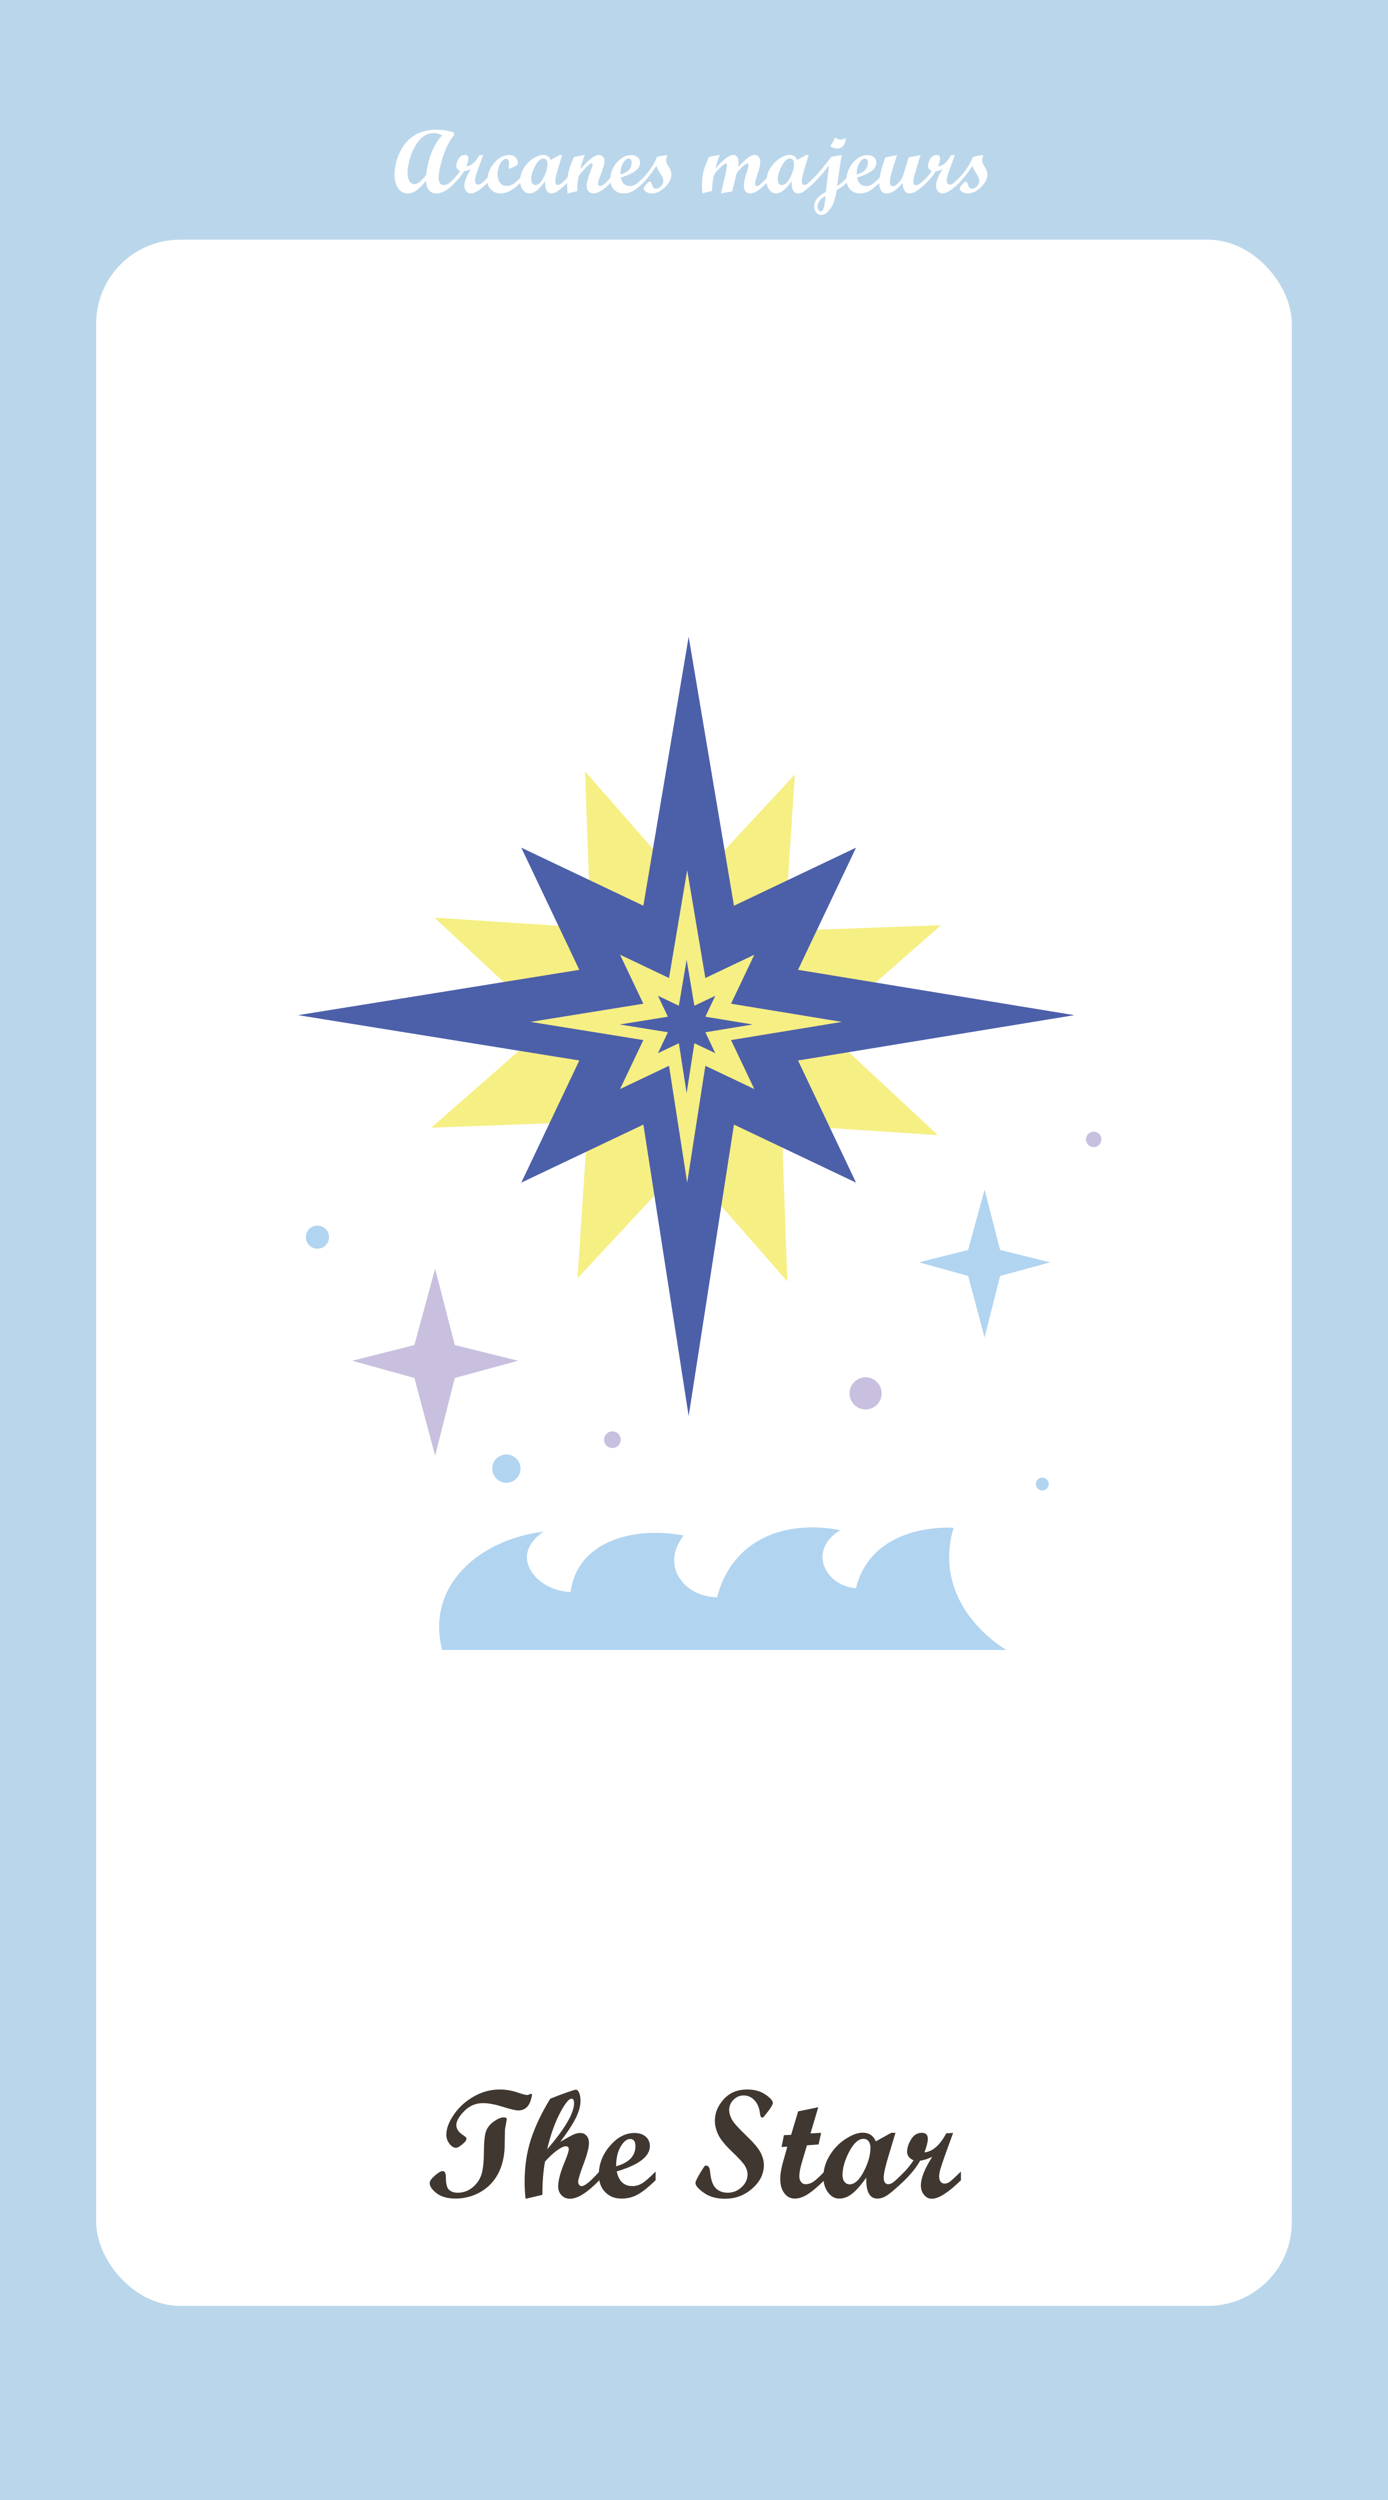 <?xml version="1.0" encoding="UTF-8"?><svg xmlns="http://www.w3.org/2000/svg" viewBox="0 0 1080 1944"><defs><style>.cls-1{fill:#fff;}.cls-2{fill:#f6ef84;}.cls-3{fill:#3f3730;}.cls-4{fill:#4c5fa9;}.cls-5{fill:#bad6eb;}.cls-6{fill:#c8c0de;}.cls-7{fill:#b1d4f0;}</style></defs><g id="_배경"><g><rect class="cls-5" width="1080" height="1944"/><rect class="cls-1" x="74.84" y="186.39" width="930.33" height="1606.64" rx="65.21" ry="65.21"/><g><path class="cls-3" d="M392.05,1646.47c1.52,0,2.29,.49,2.29,1.46l-1.41,7.79-.29,14.47c-.2,4.73-.92,9.08-2.17,13.07-1.13,3.71-2.72,7.09-4.75,10.14-1.84,2.81-4.04,5.29-6.62,7.44-2.38,1.99-5,3.67-7.85,5.04-2.66,1.25-5.45,2.19-8.38,2.81-2.7,.62-5.41,.94-8.14,.94-6.37,0-11.36-1.38-14.97-4.13-3.61-2.75-5.42-5.42-5.42-8,0-1.48,1.34-3.4,4.01-5.74,2.67-2.34,4.7-3.52,6.06-3.52,1.68,0,2.52,1.56,2.52,4.69,0,5.08,.83,8.37,2.49,9.87,1.66,1.5,3.88,2.26,6.65,2.26,4.49,0,8.43-1.43,11.81-4.28,3.38-2.85,5.65-6.26,6.83-10.22,1.17-3.96,1.78-9.81,1.82-17.55,.04-7.73,.62-13.06,1.73-15.97,1.11-2.91,3.15-5.4,6.12-7.47,2.97-2.07,5.53-3.11,7.68-3.11Zm21.97-17.99c-1.13,8.4-4.71,12.6-10.72,12.6-2.11,0-6.15-.95-12.13-2.84-5.98-1.89-11.13-2.84-15.47-2.84-5.59,0-10.42,2.07-14.5,6.22-4.08,4.15-6.12,7.77-6.12,10.86s1.88,5.69,5.62,8.04c1.52,.98,2.29,1.86,2.29,2.64,0,1.06-1.08,2.48-3.25,4.28s-3.8,2.7-4.89,2.7c-1.84,0-3.55-1.05-5.16-3.16-1.6-2.11-2.4-4.41-2.4-6.91,0-4.84,1.97-10.13,5.92-15.85,3.95-5.72,9.1-10.39,15.47-14,6.37-3.61,13.05-5.42,20.04-5.42,4.73,0,9.2,.71,13.42,2.14,4.22,1.43,6.86,2.14,7.91,2.14,.94,0,1.74-.27,2.4-.82l.35-.12,1.23,.35Z"/><path class="cls-3" d="M466.35,1695.34c-9.26,9.61-16.88,14.41-22.85,14.41-2.66,0-4.85-.91-6.59-2.72-1.74-1.82-2.61-4.11-2.61-6.88,0-4.69,1.8-11.29,5.39-19.8,1.91-4.61,2.87-7.62,2.87-9.02,0-1.6-.76-2.4-2.29-2.4s-3.83,1.06-6.8,3.19c-2.97,2.13-6.09,5.03-9.38,8.7-1.37,7.19-2.05,15.82-2.05,25.9l-13.07,3.05c-.51-4.1-.76-8.55-.76-13.36,0-11.64,1.6-22.48,4.8-32.52,3.2-10.04,8.24-20.68,15.12-31.93,5.12-2.07,9.58-3.76,13.39-5.07,3.81-1.31,5.99-1.96,6.53-1.96,1.02,0,1.88,.82,2.58,2.46s1.05,3.69,1.05,6.15c0,4.14-1.27,8.72-3.81,13.74-2.54,5.02-6.52,11.08-11.95,18.19,5.2-3.01,8.66-4.9,10.38-5.68,1.72-.78,3.48-1.17,5.28-1.17,1.99,0,3.61,.71,4.84,2.14s1.85,3.31,1.85,5.66c0,3.52-1.4,8.97-4.2,16.35-2.8,7.38-4.2,12.01-4.2,13.88,0,.86,.26,1.62,.79,2.29s1.14,1,1.84,1c2.5,0,7.11-3.77,13.82-11.31v6.74Zm-40.61-24.02c13.95-16.21,20.92-28.16,20.92-35.86,0-2.34-.64-3.52-1.93-3.52-2.15,0-5.21,3.85-9.2,11.54-3.98,7.7-7.25,16.97-9.79,27.83Z"/><path class="cls-3" d="M510.12,1695.34c-4.96,4.88-9.41,8.49-13.36,10.81-3.95,2.32-8.3,3.49-13.07,3.49-5.31,0-9.6-1.7-12.86-5.1-3.26-3.4-4.89-7.87-4.89-13.42,0-8.28,2.87-15.77,8.61-22.47,5.74-6.7,12.11-10.05,19.1-10.05,3.63,0,6.54,.94,8.73,2.81,2.19,1.88,3.28,4.34,3.28,7.38,0,8.09-8.59,14.65-25.78,19.69,1.56,7.62,5.64,11.43,12.25,11.43,2.58,0,5.04-.69,7.38-2.08,2.34-1.39,5.88-4.46,10.61-9.23v6.74Zm-30.7-10.84c10-2.81,15-8.01,15-15.59,0-3.75-1.37-5.62-4.1-5.62-2.58,0-5.04,1.96-7.38,5.89s-3.52,9.03-3.52,15.32Z"/><path class="cls-3" d="M601.35,1635.34c0,1.52-2.52,5.27-7.56,11.25h-1.05c-.78-.31-1.27-1.46-1.46-3.46-.43-4.02-1.82-7.31-4.16-9.87-2.34-2.56-5.16-3.84-8.44-3.84-3.09,0-5.74,1.12-7.97,3.37-2.23,2.24-3.34,4.93-3.34,8.05,0,2.26,.71,4.69,2.12,7.29,1.41,2.59,5.08,6.71,10.99,12.34s9.71,10.12,11.38,13.46c1.68,3.34,2.52,6.51,2.52,9.52,0,6.95-3.02,13.08-9.05,18.37-6.04,5.29-13.1,7.94-21.18,7.94-6.68,0-12.19-1.55-16.52-4.66s-6.5-5.63-6.5-7.59c0-1.09,1.19-3.63,3.57-7.62,2.38-3.98,3.75-5.98,4.1-5.98,1.25,0,2.14,.36,2.67,1.08,.53,.72,.89,2.06,1.08,4.01,.59,6.09,2.06,10.29,4.42,12.6,2.36,2.31,5.44,3.46,9.23,3.46,4.14,0,7.75-1.43,10.84-4.3,3.08-2.87,4.63-6.2,4.63-9.98,0-1.95-.6-4.03-1.8-6.23-1.2-2.21-4.58-5.96-10.14-11.26-5.56-5.3-9.2-9.79-10.92-13.46-1.72-3.67-2.58-7.25-2.58-10.72,0-6.05,2.29-11.62,6.86-16.7,4.57-5.08,10.64-7.62,18.22-7.62,5.74,0,10.52,1.32,14.33,3.96s5.71,4.83,5.71,6.59Z"/><path class="cls-3" d="M641.42,1695.34c-4.92,4.88-9.18,8.49-12.77,10.81-3.59,2.32-7.01,3.49-10.25,3.49s-6.08-1.42-8.17-4.25c-2.09-2.83-3.13-6.55-3.13-11.16,0-4.06,1-9.43,3.01-16.09l2.49-8.87-4.5,.23,1.88-9.2,5.57-.23,5.5-18.28,15.65-3.21-6.06,20.38,8.27-.47-1.94,9.02-9.09,.7-3.9,13.13c-1.36,4.56-2.03,8.19-2.03,10.89,0,1.84,.46,3.33,1.38,4.49s2.1,1.73,3.55,1.73c2,0,3.97-.63,5.93-1.9,1.96-1.27,4.83-3.92,8.63-7.94v6.74Z"/><path class="cls-3" d="M703.94,1695.34c-6.25,5.94-10.72,9.81-13.42,11.6s-5.27,2.7-7.73,2.7c-6.17,0-9.08-5.45-8.73-16.35-3.91,5.59-7.51,9.71-10.81,12.36-3.3,2.66-6.71,3.98-10.22,3.98s-6.36-1.61-8.76-4.83-3.6-7.18-3.6-11.87c0-5.86,1.61-11.45,4.83-16.76,3.22-5.31,7.35-9.61,12.39-12.89s9.49-4.92,13.36-4.92c4.88,0,8.3,2.25,10.25,6.74l11.98-6.62h3.29l-5.17,17.17c-2.66,8.63-3.99,14.55-3.99,17.75s1.19,5.04,3.57,5.04c1.52,0,3.2-.81,5.04-2.43,1.83-1.62,4.41-4.09,7.73-7.41v6.74Zm-42.89,3.22c3.91,0,7.59-3.33,11.04-9.99,3.46-6.66,5.19-12.8,5.19-18.43,0-2.19-.49-3.9-1.46-5.13-.98-1.23-2.29-1.85-3.93-1.85-3.91,0-7.61,3.32-11.1,9.96-3.5,6.64-5.24,12.75-5.24,18.34,0,2.11,.52,3.82,1.55,5.13,1.03,1.31,2.35,1.96,3.96,1.96Z"/><path class="cls-3" d="M747.71,1695.34c-9.81,9.61-17.36,14.41-22.68,14.41-2.38,0-4.39-1.01-6.04-3.02s-2.46-4.5-2.46-7.47c0-5.51,2.95-12.89,8.85-22.15-2.89,1.49-6.06,2.52-9.49,3.11-2.54,4.69-6.52,9.73-11.95,15.12h-1.35v-5.27c3.05-3.16,5.8-6.56,8.26-10.2-3.36-1.48-5.04-3.69-5.04-6.62s1.03-6.22,3.08-9.64c2.05-3.42,4.87-5.13,8.47-5.13,3.05,0,4.57,1.56,4.57,4.69,0,2.46-.88,5.98-2.64,10.55,6.48-.7,12.15-5.66,16.99-14.88l5.33-.23-5.45,15c-2.27,6.33-3.73,10.63-4.39,12.92-.67,2.29-1,4.31-1,6.06,0,1.64,.38,2.95,1.14,3.93,.76,.98,1.79,1.46,3.08,1.46,1.41,0,2.75-.48,4.04-1.44,1.29-.96,4.18-3.6,8.67-7.94v6.74Z"/></g><g><path class="cls-1" d="M353.98,142.06c-5.24,5.58-10.05,8.37-14.42,8.37-2.42,0-4.33-.85-5.74-2.56s-2.2-4.15-2.36-7.31c-2.76,3.35-5.2,5.83-7.33,7.45-2.13,1.62-4.4,2.43-6.82,2.43-3.1,0-5.59-1.34-7.47-4.02-1.88-2.68-2.82-6.25-2.82-10.71,0-5.33,1.23-10.83,3.69-16.49s6.11-10.13,10.94-13.42,10.69-4.92,17.57-4.92c5.15,0,9.81,.7,13.98,2.09v2.26c-3.4,3.96-6.24,9.51-8.53,16.64-2.29,7.13-3.44,12.57-3.44,16.3,0,1.82,.37,3.24,1.11,4.24,.74,1,1.77,1.5,3.09,1.5,2.37,0,5.22-1.93,8.54-5.78v3.93Zm-9.95-36.85c-2.1-1.14-4.35-1.71-6.77-1.71-3.81,0-7.24,1.59-10.29,4.77s-5.46,7.39-7.23,12.63c-1.77,5.24-2.65,9.79-2.65,13.64,0,2.57,.5,4.67,1.49,6.27,.99,1.61,2.26,2.41,3.81,2.41,2.69,0,5.78-2.45,9.26-7.35,1.44-12.85,5.56-23.07,12.37-30.66Z"/><path class="cls-1" d="M379.51,142.03c-5.72,5.61-10.13,8.41-13.23,8.41-1.39,0-2.56-.59-3.52-1.76s-1.44-2.63-1.44-4.36c0-3.21,1.72-7.52,5.16-12.92-1.69,.87-3.53,1.47-5.54,1.81-1.48,2.73-3.8,5.67-6.97,8.82h-.79v-3.08c1.78-1.85,3.38-3.83,4.82-5.95-1.96-.87-2.94-2.15-2.94-3.86s.6-3.63,1.79-5.62c1.2-1.99,2.84-2.99,4.94-2.99,1.78,0,2.67,.91,2.67,2.73,0,1.44-.51,3.49-1.54,6.15,3.78-.41,7.09-3.3,9.91-8.68l3.11-.14-3.18,8.75c-1.32,3.69-2.18,6.2-2.56,7.54-.39,1.33-.58,2.51-.58,3.54,0,.96,.22,1.72,.67,2.29,.44,.57,1.04,.86,1.79,.86,.82,0,1.61-.28,2.36-.84s2.44-2.1,5.06-4.63v3.93Z"/><path class="cls-1" d="M405.08,142.03c-2.92,2.87-5.59,4.98-8.02,6.32-2.43,1.34-4.96,2.02-7.61,2.02-2.96,0-5.41-.96-7.33-2.89-1.93-1.92-2.89-4.37-2.89-7.33,0-4.85,1.77-9.34,5.31-13.45,3.54-4.11,7.38-6.17,11.5-6.17,2.03,0,3.68,.56,4.96,1.69s1.91,2.59,1.91,4.39c0,.64-.12,1.12-.36,1.44-.24,.32-.69,.64-1.35,.96l-3.96,1.88c-.48,.23-.83,.34-1.06,.34-.32,0-.48-.23-.48-.68,0-.18,.07-.78,.21-1.79,.14-1.01,.21-1.63,.21-1.86,0-1-.21-1.81-.63-2.43s-.99-.92-1.69-.92c-1.66,0-3.19,1.23-4.56,3.69-1.38,2.46-2.07,5.26-2.07,8.41,0,2.71,.65,4.88,1.95,6.49,1.3,1.62,3.03,2.43,5.2,2.43,1.85,0,3.58-.53,5.21-1.59s3.48-2.68,5.55-4.87v3.93Z"/><path class="cls-1" d="M441.58,142.03c-3.65,3.46-6.26,5.72-7.83,6.77-1.57,1.05-3.08,1.57-4.51,1.57-3.6,0-5.3-3.18-5.09-9.54-2.28,3.26-4.38,5.66-6.31,7.21-1.93,1.55-3.91,2.32-5.96,2.32s-3.71-.94-5.11-2.82c-1.4-1.88-2.1-4.19-2.1-6.92,0-3.42,.94-6.68,2.82-9.78,1.88-3.1,4.29-5.61,7.23-7.52s5.54-2.87,7.79-2.87c2.85,0,4.84,1.31,5.98,3.93l6.99-3.86h1.92l-3.02,10.01c-1.55,5.04-2.33,8.49-2.33,10.36,0,1.96,.69,2.94,2.08,2.94,.89,0,1.87-.47,2.94-1.42,1.07-.95,2.57-2.39,4.51-4.32v3.93Zm-25.02,1.88c2.28,0,4.43-1.94,6.44-5.83,2.02-3.88,3.02-7.47,3.02-10.75,0-1.28-.29-2.27-.85-2.99-.57-.72-1.33-1.08-2.29-1.08-2.28,0-4.44,1.94-6.48,5.81-2.04,3.87-3.06,7.44-3.06,10.7,0,1.23,.3,2.23,.91,2.99,.6,.76,1.37,1.15,2.31,1.15Z"/><path class="cls-1" d="M475.11,142.03c-5.26,5.56-9.78,8.34-13.54,8.34-1.53,0-2.76-.54-3.69-1.61-.93-1.07-1.4-2.51-1.4-4.31,0-2.44,1-6.16,3.01-11.18,1.07-2.69,1.61-4.4,1.61-5.13s-.29-1.09-.85-1.09c-.32,0-.74,.16-1.27,.48-.48,.32-1.04,.76-1.67,1.33-.57,.52-1.21,1.16-1.91,1.91-.62,.64-1.28,1.37-1.98,2.19l-1.91,2.22c-.84,1.03-1.37,2.11-1.57,3.25-.34,1.94-.57,3.71-.68,5.33-.07,1.21-.1,2.84-.1,4.89l-7.55,1.78c-.25-3.08-.38-5.37-.38-6.87,0-3.67,.43-7.14,1.28-10.43,.86-3.28,2.23-6.97,4.12-11.07l8.34-1.61c-1.75,4.72-2.9,8.43-3.45,11.14,3.73-4.17,6.7-7.06,8.89-8.67,2.19-1.61,4.14-2.41,5.85-2.41,1.16,0,2.13,.44,2.9,1.31,.77,.88,1.16,1.97,1.16,3.29,0,2.18-.98,5.78-2.94,10.8-1.34,3.44-2.02,5.68-2.02,6.7,0,1.37,.56,2.06,1.68,2.06,1.67,0,4.36-2.2,8.09-6.6v3.93Z"/><path class="cls-1" d="M500.64,142.03c-2.89,2.85-5.49,4.95-7.79,6.31-2.3,1.36-4.84,2.03-7.62,2.03-3.1,0-5.6-.99-7.5-2.97s-2.85-4.59-2.85-7.83c0-4.83,1.67-9.2,5.02-13.11s7.06-5.86,11.14-5.86c2.12,0,3.82,.55,5.09,1.64,1.28,1.09,1.91,2.53,1.91,4.31,0,4.72-5.01,8.54-15.04,11.48,.91,4.44,3.29,6.66,7.14,6.66,1.5,0,2.94-.4,4.31-1.21s3.43-2.6,6.19-5.38v3.93Zm-17.91-6.32c5.83-1.64,8.75-4.67,8.75-9.09,0-2.19-.8-3.28-2.39-3.28-1.5,0-2.94,1.14-4.31,3.43s-2.05,5.27-2.05,8.94Z"/><path class="cls-1" d="M511.17,122c1.57-.41,3.15-.75,4.75-1.01s2.55-.39,2.87-.39c.23,0,.34,.09,.34,.27,0,.34-.09,.69-.27,1.06-.37,1.05-.55,2.05-.55,3.01,0,1.18,.69,2.8,2.05,4.85s2.05,3.96,2.05,5.71c0,3.49-1.67,6.85-5.01,10.08-3.34,3.24-6.8,4.85-10.38,4.85-1.55,0-2.96-.41-4.24-1.23s-1.91-1.7-1.91-2.63c0-.55,.63-1.58,1.9-3.11,1.26-1.53,2.17-2.29,2.72-2.29,.73,0,1.38,.93,1.95,2.8,.57,1.87,1.55,2.8,2.94,2.8s2.7-.64,3.91-1.93,1.83-2.67,1.83-4.15c0-1.44-.77-3.35-2.32-5.74-1.55-2.39-2.58-4.4-3.08-6.01-2.64,4.26-5.99,8.62-10.05,13.09h-.79v-3.08c5.58-5.95,9.34-11.6,11.28-16.95Z"/><path class="cls-1" d="M596.89,142.03c-2.85,2.78-5.29,4.87-7.31,6.26-2.03,1.39-4,2.08-5.91,2.08-1.5,0-2.7-.52-3.57-1.55s-1.31-2.43-1.31-4.19c0-2.46,.62-5.58,1.85-9.37,1.23-3.78,1.85-6.08,1.85-6.9,0-.73-.38-1.09-1.13-1.09-.23,0-.5,.08-.82,.24-.34,.16-.73,.39-1.16,.68-.43,.32-.9,.71-1.4,1.16-.5,.46-1.03,.98-1.57,1.57-.59,.59-1.18,1.24-1.78,1.95-1,1.18-1.59,2.18-1.78,2.97l-1.14,4.89-2.07,8.07-8.66,1.57,3.32-14.08c.25-1.03,.55-2.53,.89-4.51s.51-3.17,.51-3.55c0-.77-.26-1.16-.79-1.16-.16,0-.39,.08-.68,.24-.34,.16-.73,.4-1.16,.72-.5,.37-1.04,.8-1.61,1.3-.62,.55-1.28,1.17-1.98,1.88-.75,.75-1.53,1.58-2.32,2.49-1.09,1.23-1.78,2.67-2.05,4.31-.37,1.96-.62,3.71-.75,5.26-.16,1.55-.25,3.28-.27,5.2l-7.59,1.81c-.18-2.62-.27-4.81-.27-6.56,0-4.17,.43-7.8,1.3-10.89s2.28-6.69,4.24-10.82l8.27-1.61c-1.48,3.71-2.63,7.3-3.45,10.77,6.13-7.13,10.82-10.7,14.08-10.7,1.18,0,2.15,.48,2.89,1.45,.74,.97,1.11,2.24,1.11,3.81,0,.73-.11,2.07-.34,4.03,3.85-3.85,6.62-6.36,8.29-7.54,1.67-1.17,3.22-1.76,4.63-1.76,1.25,0,2.28,.5,3.08,1.5,.8,1,1.2,2.28,1.2,3.83,0,2.44-.67,5.57-2.01,9.4-1.34,3.83-2.01,6.36-2.01,7.59s.46,1.91,1.4,1.91c.59,0,1.42-.39,2.47-1.18,1.06-.79,2.9-2.59,5.54-5.42v3.93Z"/><path class="cls-1" d="M633.4,142.03c-3.65,3.46-6.26,5.72-7.83,6.77-1.57,1.05-3.08,1.57-4.51,1.57-3.6,0-5.3-3.18-5.09-9.54-2.28,3.26-4.38,5.66-6.31,7.21-1.93,1.55-3.91,2.32-5.96,2.32s-3.71-.94-5.11-2.82c-1.4-1.88-2.1-4.19-2.1-6.92,0-3.42,.94-6.68,2.82-9.78,1.88-3.1,4.29-5.61,7.23-7.52s5.54-2.87,7.79-2.87c2.85,0,4.84,1.31,5.98,3.93l6.99-3.86h1.92l-3.02,10.01c-1.55,5.04-2.33,8.49-2.33,10.36,0,1.96,.69,2.94,2.08,2.94,.89,0,1.87-.47,2.94-1.42,1.07-.95,2.57-2.39,4.51-4.32v3.93Zm-25.02,1.88c2.28,0,4.43-1.94,6.44-5.83,2.02-3.88,3.02-7.47,3.02-10.75,0-1.28-.29-2.27-.85-2.99-.57-.72-1.33-1.08-2.29-1.08-2.28,0-4.44,1.94-6.48,5.81-2.04,3.87-3.06,7.44-3.06,10.7,0,1.23,.3,2.23,.91,2.99,.6,.76,1.37,1.15,2.31,1.15Z"/><path class="cls-1" d="M658.93,142.03c-2.15,2.16-4.81,4.1-7.99,5.81-.83,6.22-2.41,11-4.75,14.32-2.34,3.33-4.72,4.99-7.16,4.99-1.53,0-2.83-.63-3.9-1.9s-1.61-2.82-1.61-4.67c0-4.47,3.01-8.23,9.02-11.28l2.53-20.58c-4.74,5.92-8.64,10.36-11.69,13.29h-.79v-3.08c3.03-2.89,7.11-7.68,12.24-14.36l2.12-2.73c2.39-.27,5.07-.72,8.03-1.33-1.01,5.42-2.19,13.43-3.55,24.03,2.1-1.05,4.57-3.18,7.41-6.39l.07,3.86Zm-16.6,10.42c-1.91,.89-3.41,2.09-4.51,3.61-1.1,1.52-1.65,3.07-1.65,4.67,0,1.03,.24,1.9,.72,2.62s1.04,1.08,1.67,1.08c1.57,0,2.6-2.01,3.08-6.02l.69-5.95Zm15.85-45.29c-.43,5.56-2.75,8.34-6.94,8.34-1.96,0-3.69-.66-5.2-1.98,1.98-2.53,3.15-4.72,3.52-6.56,1.82,1.12,3.34,1.68,4.55,1.68,1.37,0,2.72-.49,4.07-1.47Z"/><path class="cls-1" d="M684.49,142.03c-2.89,2.85-5.49,4.95-7.79,6.31s-4.84,2.03-7.62,2.03c-3.1,0-5.6-.99-7.5-2.97s-2.85-4.59-2.85-7.83c0-4.83,1.68-9.2,5.03-13.11s7.06-5.86,11.14-5.86c2.12,0,3.82,.55,5.09,1.64s1.91,2.53,1.91,4.31c0,4.72-5.01,8.54-15.04,11.48,.91,4.44,3.29,6.66,7.14,6.66,1.5,0,2.94-.4,4.31-1.21s3.43-2.6,6.19-5.38v3.93Zm-17.91-6.32c5.83-1.64,8.75-4.67,8.75-9.09,0-2.19-.8-3.28-2.39-3.28-1.5,0-2.94,1.14-4.31,3.43s-2.05,5.27-2.05,8.94Z"/><path class="cls-1" d="M721,142.03c-3.01,2.85-5.53,4.95-7.55,6.31-2.03,1.36-3.85,2.03-5.47,2.03-1.8,0-3.19-.72-4.15-2.15s-1.45-3.38-1.45-5.85c-2.51,2.76-4.75,4.79-6.73,6.1s-3.92,1.96-5.81,1.96c-1.73,0-3.12-.72-4.17-2.15s-1.57-3.38-1.57-5.85c0-4.74,1.6-11.42,4.79-20.03l9.13-1.82c-3.75,10.92-5.63,17.93-5.64,21.03,0,2.19,.82,3.28,2.46,3.28,1.19,0,2.65-.96,4.41-2.89,1.75-1.92,2.85-3.61,3.28-5.04l4.48-14.56,9.3-1.88c-2.15,6.86-3.62,11.68-4.42,14.46-.8,2.78-1.2,4.73-1.2,5.85,0,2.14,.73,3.21,2.19,3.21,1.19,0,2.94-1.08,5.27-3.25l2.87-2.7v3.93Z"/><path class="cls-1" d="M746.53,142.03c-5.72,5.61-10.13,8.41-13.23,8.41-1.39,0-2.56-.59-3.52-1.76s-1.44-2.63-1.44-4.36c0-3.21,1.72-7.52,5.16-12.92-1.69,.87-3.53,1.47-5.54,1.81-1.48,2.73-3.8,5.67-6.97,8.82h-.79v-3.08c1.78-1.85,3.38-3.83,4.82-5.95-1.96-.87-2.94-2.15-2.94-3.86s.6-3.63,1.79-5.62c1.2-1.99,2.84-2.99,4.94-2.99,1.78,0,2.67,.91,2.67,2.73,0,1.44-.51,3.49-1.54,6.15,3.78-.41,7.09-3.3,9.91-8.68l3.11-.14-3.18,8.75c-1.32,3.69-2.18,6.2-2.56,7.54-.39,1.33-.58,2.51-.58,3.54,0,.96,.22,1.72,.67,2.29,.44,.57,1.04,.86,1.79,.86,.82,0,1.61-.28,2.36-.84s2.44-2.1,5.06-4.63v3.93Z"/><path class="cls-1" d="M757.06,122c1.57-.41,3.15-.75,4.75-1.01s2.55-.39,2.87-.39c.23,0,.34,.09,.34,.27,0,.34-.09,.69-.27,1.06-.37,1.05-.55,2.05-.55,3.01,0,1.18,.69,2.8,2.05,4.85s2.05,3.96,2.05,5.71c0,3.49-1.67,6.85-5.01,10.08-3.34,3.24-6.8,4.85-10.38,4.85-1.55,0-2.96-.41-4.24-1.23s-1.91-1.7-1.91-2.63c0-.55,.63-1.58,1.9-3.11,1.26-1.53,2.17-2.29,2.72-2.29,.73,0,1.38,.93,1.95,2.8,.57,1.87,1.55,2.8,2.94,2.8s2.7-.64,3.91-1.93,1.83-2.67,1.83-4.15c0-1.44-.77-3.35-2.32-5.74-1.55-2.39-2.58-4.4-3.08-6.01-2.64,4.26-5.99,8.62-10.05,13.09h-.79v-3.08c5.58-5.95,9.34-11.6,11.28-16.95Z"/></g></g></g><g id="_반짝이"><polygon class="cls-6" points="338.57 986.53 353.88 1045.92 403.16 1058.12 353.88 1071.51 338.57 1132 322.44 1071.51 273.97 1058.12 322.44 1045.92 338.57 986.53"/><polygon class="cls-7" points="766.09 925.01 778.19 971.96 817.14 981.6 778.19 992.19 766.09 1040 753.34 992.19 715.03 981.6 753.34 971.96 766.09 925.01"/><circle class="cls-7" cx="394" cy="1142" r="11"/><circle class="cls-7" cx="247" cy="962" r="9"/><circle class="cls-6" cx="673.5" cy="1083.5" r="12.5"/><circle class="cls-7" cx="811" cy="1154" r="5"/><circle class="cls-6" cx="851" cy="886" r="6"/><circle class="cls-6" cx="476.5" cy="1119.5" r="6.5"/><path class="cls-7" d="M783,1283H343.98c-4.05-16-1.93-28.11,.02-35,8.49-29.93,39.7-52.11,79-57-1.78,1.15-12.48,8.28-13,19-.61,12.66,13.14,26.97,34,28,1.15-9.03,4.15-15.52,7-20,13.73-21.56,45.74-30.46,81-24-1.36,1.64-9.37,11.66-7,24,2.56,13.3,16.16,23.95,33,24,2.07-8.33,6.74-21.48,18-33,29.24-29.91,74.63-19.81,78-19-8.1,4.24-13.71,11.84-14,20-.42,11.89,10.49,23.91,26,25,2.17-8.94,5.79-15.48,9-20,20.68-29.09,62.1-27.29,67-27-2.39,7.87-4.39,18.6-3,31,4.37,39,38.44,60.6,44,64Z"/></g><g id="_별"><polygon class="cls-2" points="612.65 996.48 532.34 904.82 449.34 994.05 457.37 872.45 335.58 876.86 427.24 796.55 338.01 713.55 459.61 721.58 455.21 599.79 535.51 691.45 618.51 602.22 610.49 723.82 732.27 719.42 640.61 799.73 729.84 882.72 608.24 874.7 612.65 996.48"/><polygon class="cls-4" points="535.85 495.14 571.09 704.3 666.09 659.14 620.93 754.14 835.91 789.39 620.93 824.63 666.09 919.63 571.09 874.48 535.85 1101.14 500.6 874.48 405.6 919.63 450.76 824.63 231.94 789.39 450.76 754.14 405.6 659.14 500.6 704.3 535.85 495.14"/><polygon class="cls-2" points="534.7 676.62 548.83 760.5 586.93 742.39 568.82 780.49 655.04 794.63 568.82 808.76 586.93 846.86 548.83 828.75 534.7 919.65 520.56 828.75 482.46 846.86 500.57 808.76 412.82 794.63 500.57 780.49 482.46 742.39 520.56 760.5 534.7 676.62"/><polygon class="cls-4" points="534.26 746.24 540.29 782.07 556.56 774.33 548.83 790.6 585.65 796.64 548.83 802.68 556.56 818.95 540.29 811.21 534.26 850.04 528.22 811.21 511.95 818.95 519.68 802.68 482.2 796.64 519.68 790.6 511.95 774.33 528.22 782.07 534.26 746.24"/></g></svg>
